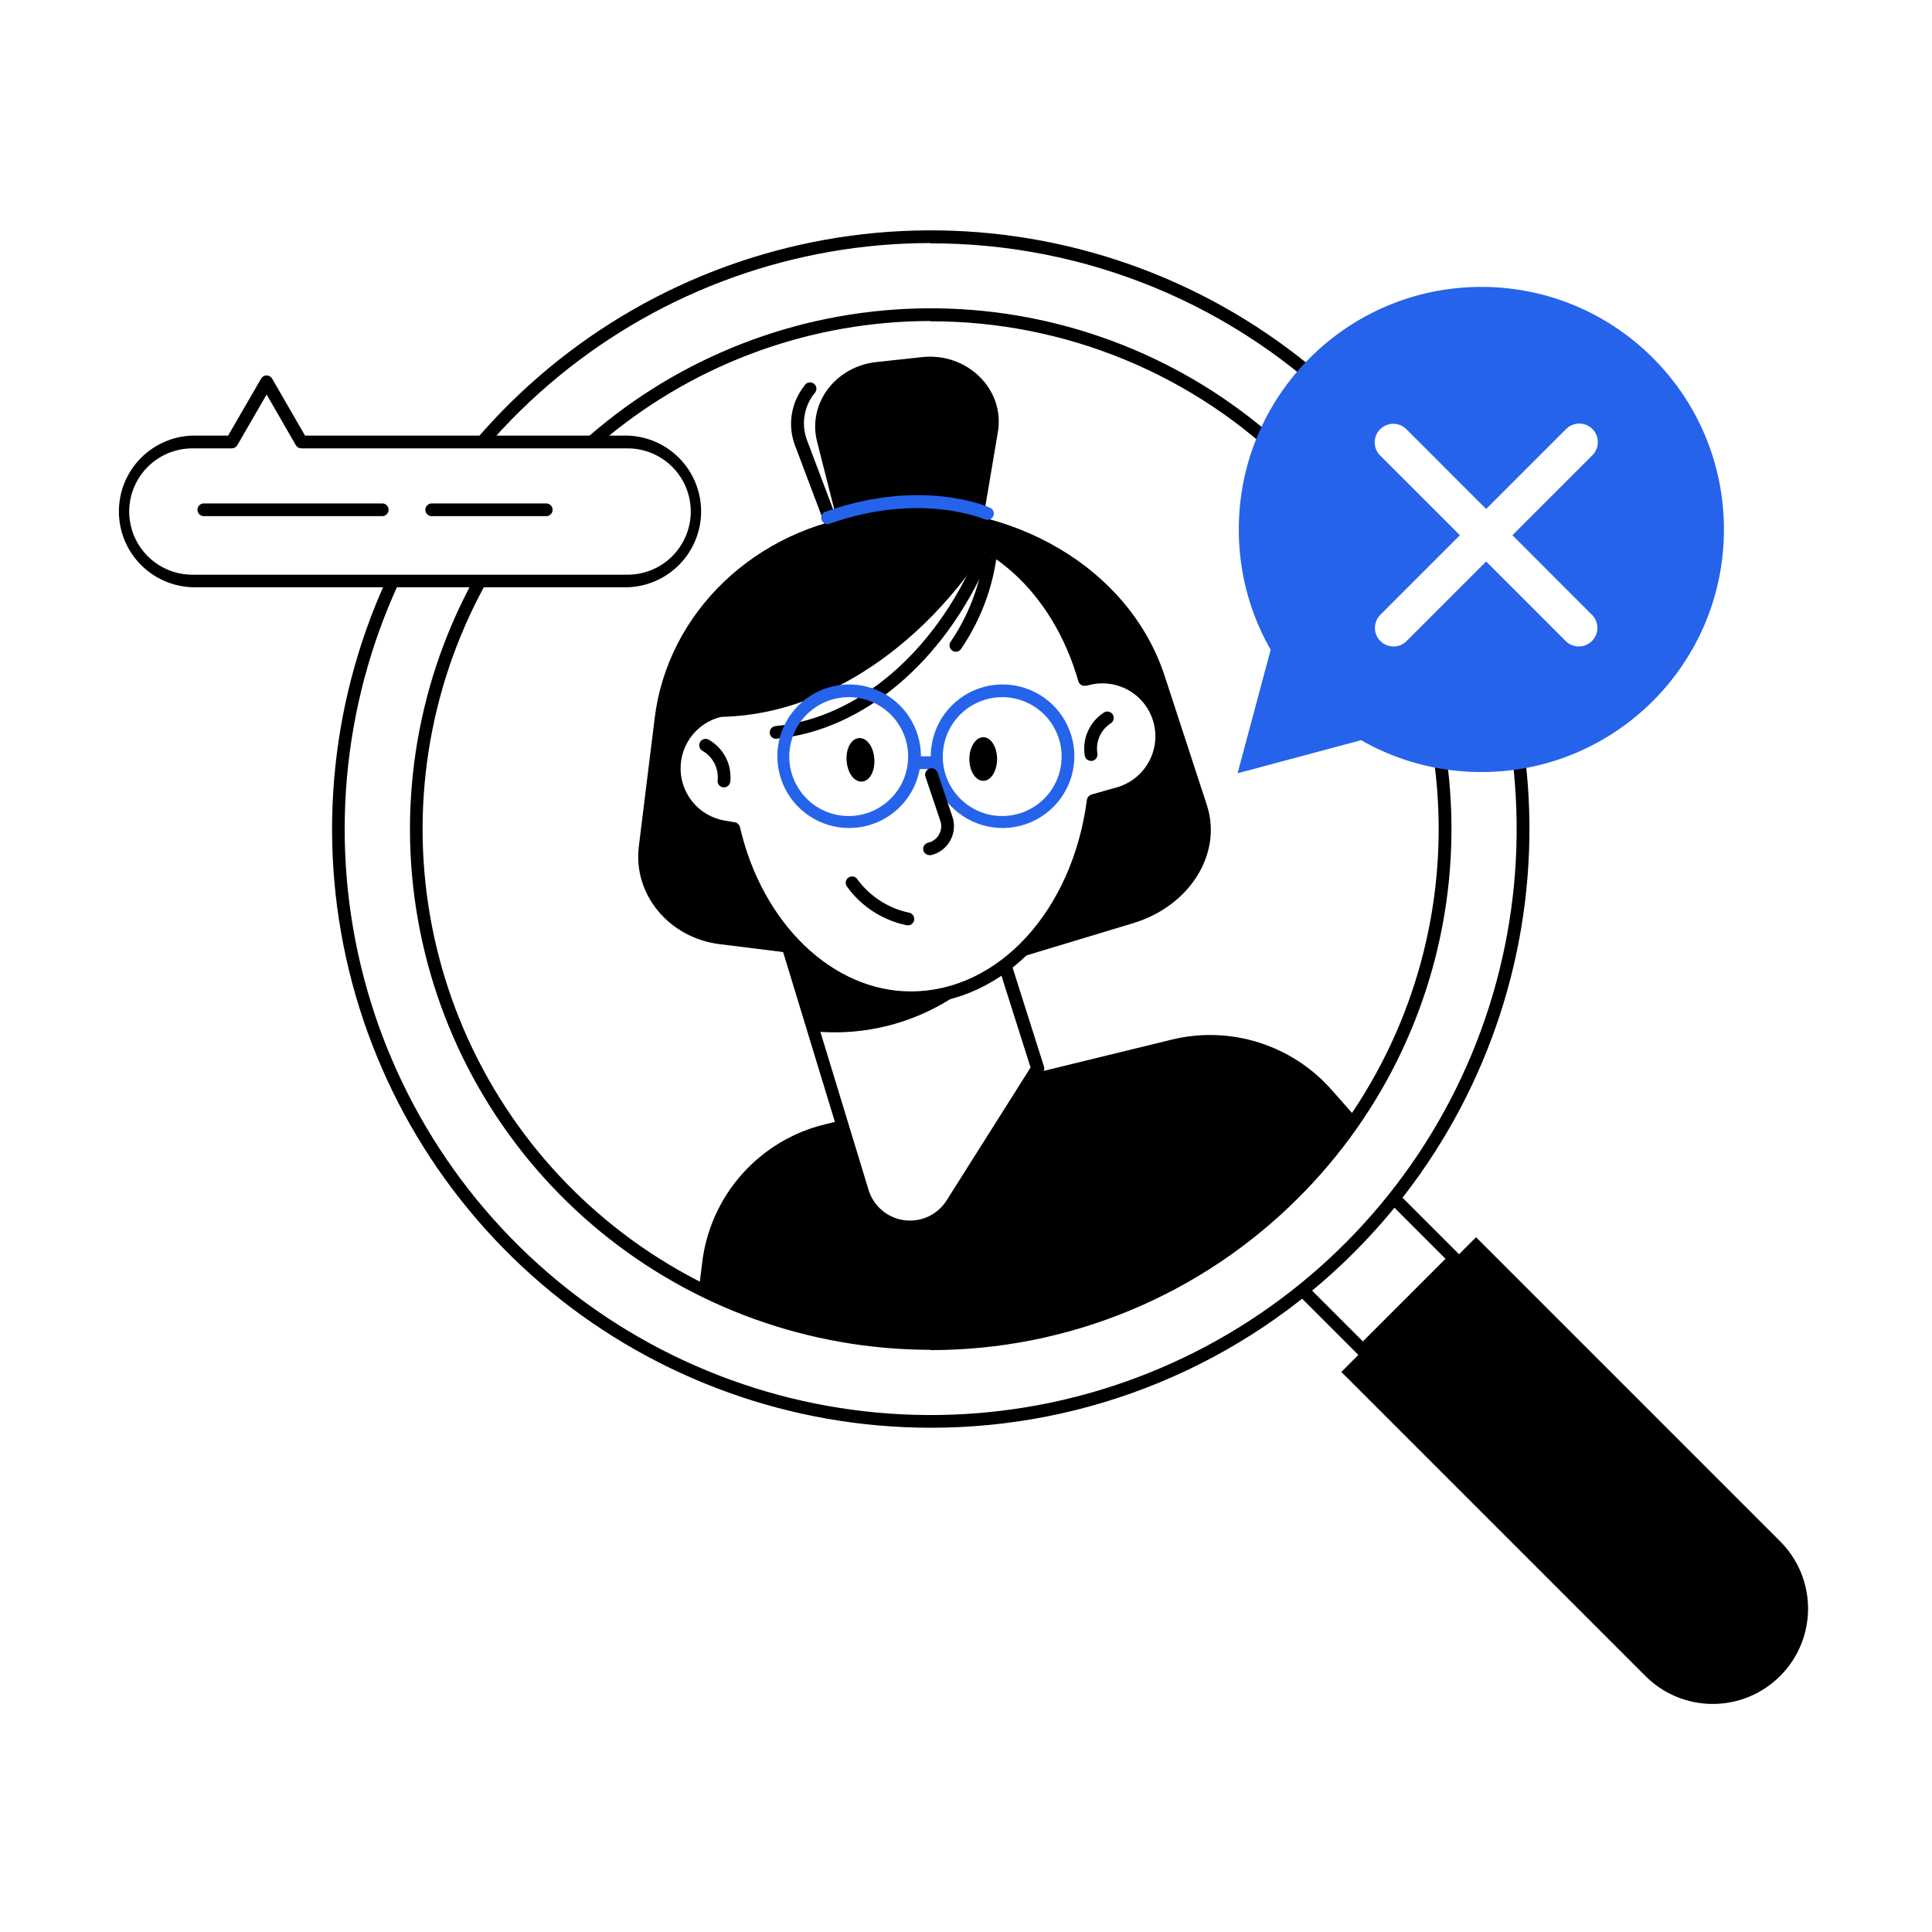 <svg width="128" height="128" viewBox="0 0 128 128" fill="none" xmlns="http://www.w3.org/2000/svg">
<rect width="128" height="128" fill="white"/>
<path d="M117.938 111.04C117.352 111.627 116.657 112.092 115.891 112.41C115.125 112.727 114.304 112.891 113.475 112.891C112.646 112.891 111.825 112.727 111.06 112.41C110.294 112.092 109.598 111.627 109.013 111.04L88.867 90.895L97.793 81.969L117.938 102.114C118.525 102.7 118.99 103.396 119.308 104.162C119.625 104.927 119.789 105.748 119.789 106.577C119.789 107.406 119.625 108.227 119.308 108.993C118.99 109.759 118.525 110.454 117.938 111.04Z" fill="black"/>
<path d="M90.267 77.298L84.192 83.372L90.295 89.475L96.369 83.4L90.267 77.298Z" fill="white"/>
<path d="M90.294 89.89C90.238 89.891 90.183 89.88 90.132 89.859C90.08 89.838 90.033 89.807 89.994 89.767L83.894 83.668C83.855 83.628 83.823 83.582 83.802 83.53C83.78 83.478 83.769 83.423 83.769 83.367C83.769 83.311 83.78 83.256 83.802 83.205C83.823 83.153 83.855 83.106 83.894 83.067L89.964 76.997C90.004 76.957 90.05 76.926 90.102 76.904C90.153 76.883 90.209 76.872 90.264 76.872C90.32 76.872 90.376 76.883 90.427 76.904C90.479 76.926 90.526 76.957 90.565 76.997L96.665 83.097C96.743 83.176 96.787 83.283 96.787 83.394C96.787 83.506 96.743 83.613 96.665 83.692L90.59 89.767C90.551 89.807 90.505 89.838 90.454 89.859C90.404 89.88 90.349 89.891 90.294 89.89ZM84.79 83.367L90.294 88.871L95.769 83.397L90.264 77.893L84.79 83.367Z" fill="black"/>
<path d="M33.871 27.185C28.381 32.676 24.642 39.672 23.127 47.288C21.613 54.904 22.39 62.798 25.362 69.972C28.334 77.145 33.366 83.277 39.823 87.591C46.279 91.905 53.87 94.207 61.635 94.207C69.4 94.207 76.99 91.905 83.447 87.591C89.903 83.277 94.936 77.145 97.907 69.972C100.879 62.798 101.657 54.904 100.142 47.288C98.628 39.672 94.889 32.676 89.398 27.185C85.753 23.539 81.424 20.647 76.66 18.673C71.897 16.7 66.791 15.684 61.635 15.684C56.478 15.684 51.373 16.7 46.609 18.673C41.845 20.647 37.517 23.539 33.871 27.185ZM85.746 79.055C80.977 83.824 74.901 87.072 68.287 88.388C61.673 89.704 54.817 89.029 48.586 86.449C42.355 83.868 37.029 79.498 33.282 73.89C29.536 68.283 27.536 61.69 27.536 54.946C27.536 48.202 29.536 41.61 33.282 36.002C37.029 30.395 42.355 26.025 48.586 23.444C54.817 20.864 61.673 20.189 68.287 21.505C74.901 22.821 80.977 26.069 85.746 30.838C92.139 37.232 95.73 45.904 95.73 54.946C95.73 63.989 92.139 72.66 85.746 79.055Z" fill="white"/>
<path d="M61.637 94.592C52.461 94.585 43.571 91.398 36.481 85.571C29.392 79.745 24.541 71.641 22.757 62.64C20.973 53.639 22.365 44.297 26.695 36.207C31.026 28.117 38.028 21.778 46.508 18.272C54.988 14.765 64.422 14.307 73.201 16.976C81.981 19.645 89.564 25.275 94.658 32.908C99.752 40.541 102.042 49.704 101.137 58.835C100.233 67.967 96.191 76.503 89.699 82.988C86.016 86.675 81.641 89.598 76.826 91.59C72.01 93.581 66.848 94.601 61.637 94.592ZM61.637 16.103C52.655 16.108 43.953 19.228 37.013 24.93C30.074 30.632 25.325 38.563 23.578 47.374C21.83 56.184 23.192 65.328 27.43 73.247C31.669 81.166 38.522 87.37 46.822 90.803C55.122 94.236 64.355 94.684 72.949 92.073C81.543 89.461 88.965 83.95 93.951 76.479C98.937 69.008 101.179 60.04 100.294 51.102C99.409 42.164 95.453 33.809 89.098 27.461C85.493 23.856 81.211 20.999 76.499 19.053C71.786 17.108 66.736 16.112 61.637 16.123V16.103ZM61.637 89.428C53.656 89.422 45.923 86.649 39.757 81.581C33.59 76.513 29.372 69.464 27.82 61.634C26.268 53.805 27.479 45.68 31.246 38.643C35.014 31.606 41.104 26.093 48.48 23.044C55.856 19.994 64.061 19.596 71.698 21.918C79.334 24.239 85.93 29.137 90.36 35.776C94.791 42.415 96.783 50.385 95.996 58.327C95.209 66.27 91.693 73.695 86.046 79.335C82.844 82.546 79.04 85.093 74.851 86.828C70.662 88.563 66.171 89.454 61.637 89.447V89.428ZM61.637 21.268C53.85 21.272 46.306 23.977 40.289 28.92C34.272 33.864 30.156 40.741 28.641 48.379C27.126 56.017 28.307 63.945 31.982 70.81C35.656 77.676 41.597 83.055 48.794 86.031C55.989 89.007 63.995 89.396 71.445 87.131C78.896 84.867 85.331 80.089 89.654 73.612C93.976 67.135 95.92 59.359 95.152 51.61C94.385 43.861 90.955 36.617 85.445 31.114C82.319 27.989 78.607 25.513 74.521 23.827C70.436 22.141 66.057 21.278 61.637 21.287V21.268Z" fill="black"/>
<path d="M61.653 88.837C67.197 88.837 72.656 87.475 77.549 84.869C82.443 82.264 86.621 78.495 89.715 73.895L88.238 72.222C86.943 70.748 85.269 69.657 83.398 69.068C81.526 68.478 79.53 68.413 77.624 68.879L54.633 74.496C52.514 75.014 50.603 76.166 49.154 77.797C47.706 79.428 46.788 81.463 46.525 83.628L46.333 85.179C51.079 87.591 56.329 88.845 61.653 88.837Z" fill="black"/>
<path d="M68.747 70.784L63.061 79.759C62.723 80.286 62.242 80.705 61.673 80.968C61.105 81.231 60.474 81.326 59.853 81.242C59.233 81.158 58.649 80.899 58.171 80.495C57.693 80.091 57.34 79.559 57.153 78.961L50.729 57.885L63.386 53.868L68.747 70.784Z" fill="white"/>
<path d="M60.312 81.713C60.148 81.713 59.983 81.701 59.82 81.679C59.114 81.588 58.45 81.295 57.907 80.835C57.364 80.374 56.967 79.766 56.763 79.084L50.339 58.008C50.307 57.902 50.319 57.788 50.37 57.69C50.421 57.591 50.509 57.517 50.614 57.482L63.271 53.469C63.377 53.435 63.492 53.444 63.591 53.494C63.689 53.547 63.762 53.635 63.798 53.74L69.164 70.656C69.184 70.714 69.19 70.775 69.183 70.836C69.175 70.896 69.154 70.954 69.12 71.005L63.453 79.98C63.122 80.514 62.659 80.954 62.109 81.257C61.559 81.56 60.941 81.718 60.312 81.713ZM51.244 58.161L57.546 78.838C57.706 79.363 58.015 79.831 58.433 80.186C58.852 80.541 59.364 80.769 59.908 80.842C60.452 80.915 61.006 80.83 61.503 80.598C62.001 80.366 62.421 79.996 62.715 79.532L68.278 70.725L63.099 54.4L51.244 58.161Z" fill="black"/>
<path d="M65.793 63.867L62.622 53.868L50.723 57.644L54.12 68.347C56.277 68.524 58.447 68.213 60.467 67.437C62.488 66.662 64.308 65.442 65.793 63.867Z" fill="black"/>
<path d="M60.717 33.684L57.522 34.073C50.073 34.983 44.23 40.556 43.373 47.586L42.324 56.079C41.935 59.254 44.318 62.134 47.676 62.553L60.569 64.157L60.717 33.684Z" fill="black"/>
<path d="M54.731 33.974L58.448 33.713C67.107 33.103 74.812 37.652 77.155 44.761L79.957 53.337C81.005 56.542 78.834 60.027 75.083 61.16L60.693 65.507L54.731 33.974Z" fill="black"/>
<path d="M56.015 37.597C55.93 37.598 55.846 37.572 55.776 37.524C55.705 37.475 55.652 37.407 55.621 37.327L52.668 29.504C52.422 28.85 52.35 28.143 52.459 27.453C52.568 26.763 52.853 26.113 53.288 25.565C53.315 25.51 53.355 25.462 53.403 25.424C53.451 25.385 53.507 25.358 53.567 25.343C53.626 25.329 53.689 25.328 53.749 25.34C53.809 25.352 53.866 25.377 53.916 25.413C53.966 25.449 54.007 25.496 54.037 25.55C54.067 25.604 54.084 25.663 54.089 25.725C54.093 25.786 54.084 25.848 54.062 25.905C54.04 25.963 54.006 26.015 53.962 26.058C53.616 26.489 53.388 27.004 53.302 27.55C53.215 28.097 53.273 28.657 53.47 29.174L56.424 36.997C56.444 37.048 56.453 37.103 56.452 37.158C56.45 37.213 56.438 37.267 56.416 37.318C56.393 37.368 56.361 37.413 56.321 37.451C56.281 37.489 56.234 37.519 56.182 37.538C56.131 37.569 56.074 37.589 56.015 37.597Z" fill="black"/>
<path d="M56.169 37.283L54.135 29.263C53.495 26.752 55.332 24.281 58.074 23.985L61.087 23.66C64.085 23.335 66.586 25.802 66.113 28.613L64.558 37.839L56.169 37.283Z" fill="black"/>
<path d="M76.846 47.665C76.547 46.667 75.865 45.827 74.949 45.331C74.032 44.834 72.957 44.721 71.957 45.017H71.893C70.165 39.03 65.665 34.762 60.388 34.762C54.544 34.762 49.66 39.985 48.43 46.976C47.53 47.018 46.672 47.366 45.999 47.964C45.325 48.561 44.876 49.371 44.727 50.26C44.558 51.288 44.803 52.342 45.41 53.19C46.016 54.038 46.934 54.611 47.962 54.784L48.637 54.897C50.138 61.376 54.83 66.107 60.388 66.107C66.458 66.107 71.499 60.46 72.469 53.046L74.197 52.554C75.196 52.255 76.035 51.573 76.531 50.657C77.028 49.74 77.141 48.665 76.846 47.665Z" fill="white"/>
<path d="M60.367 66.53C54.853 66.53 49.916 61.913 48.267 55.267L47.873 55.202C46.841 55.03 45.905 54.492 45.237 53.686C44.57 52.881 44.214 51.862 44.236 50.816C44.257 49.77 44.654 48.766 45.355 47.989C46.055 47.212 47.012 46.712 48.05 46.582C49.443 39.355 54.45 34.339 60.357 34.339C65.546 34.339 70.243 38.405 72.148 44.505C73.219 44.28 74.334 44.465 75.275 45.024C76.215 45.583 76.91 46.475 77.224 47.522C77.386 48.072 77.437 48.648 77.376 49.217C77.315 49.787 77.143 50.339 76.869 50.842C76.594 51.345 76.224 51.789 75.778 52.148C75.332 52.508 74.82 52.776 74.27 52.938L72.793 53.376C71.725 61.031 66.506 66.53 60.367 66.53ZM60.367 35.18C54.888 35.18 50.029 40.172 48.823 47.05C48.807 47.144 48.759 47.231 48.688 47.294C48.616 47.358 48.525 47.395 48.429 47.399C47.565 47.442 46.747 47.801 46.132 48.41C45.517 49.018 45.148 49.831 45.097 50.695C45.045 51.558 45.313 52.41 45.851 53.088C46.389 53.765 47.158 54.22 48.011 54.365L48.685 54.479C48.766 54.493 48.842 54.532 48.902 54.588C48.962 54.645 49.005 54.718 49.025 54.799C50.502 61.199 55.174 65.684 60.348 65.684C66.137 65.684 71.046 60.347 72.01 52.992C72.023 52.911 72.057 52.836 72.11 52.774C72.163 52.712 72.233 52.666 72.311 52.642L74.039 52.15C74.93 51.883 75.68 51.274 76.123 50.455C76.566 49.637 76.666 48.676 76.402 47.783C76.271 47.342 76.054 46.93 75.764 46.572C75.474 46.214 75.116 45.917 74.711 45.697C74.306 45.478 73.861 45.341 73.403 45.293C72.945 45.245 72.482 45.289 72.04 45.42H71.971C71.917 45.437 71.861 45.442 71.805 45.436C71.749 45.43 71.695 45.413 71.646 45.386C71.597 45.36 71.554 45.324 71.52 45.281C71.485 45.238 71.459 45.188 71.444 45.135C69.751 39.202 65.29 35.2 60.367 35.2V35.18Z" fill="black"/>
<path d="M65.758 35.682C64.119 34.568 62.187 33.965 60.205 33.95C54.194 33.95 49.162 39.626 47.897 47.242C47.504 47.258 47.117 47.337 46.75 47.478C53.819 47.823 61.032 43.264 65.758 35.682Z" fill="black"/>
<path d="M51.442 48.95C51.33 48.956 51.22 48.917 51.136 48.842C51.053 48.767 51.003 48.661 50.997 48.549C50.991 48.437 51.03 48.327 51.105 48.243C51.18 48.16 51.286 48.109 51.398 48.103C56.813 47.572 61.899 43.239 64.69 36.78C64.741 36.686 64.825 36.615 64.925 36.58C65.026 36.545 65.136 36.549 65.234 36.592C65.332 36.635 65.41 36.713 65.452 36.811C65.495 36.909 65.498 37.019 65.463 37.12C62.554 43.84 57.197 48.369 51.482 48.935L51.442 48.95Z" fill="black"/>
<path d="M63.327 43.18C63.24 43.181 63.156 43.153 63.086 43.101C63.041 43.07 63.002 43.03 62.972 42.983C62.942 42.937 62.922 42.885 62.912 42.83C62.903 42.776 62.904 42.72 62.916 42.666C62.928 42.612 62.951 42.561 62.983 42.516C64.329 40.54 65.125 38.24 65.287 35.855C65.287 35.797 65.3 35.739 65.324 35.686C65.347 35.633 65.382 35.586 65.425 35.547C65.468 35.507 65.519 35.477 65.573 35.459C65.629 35.44 65.687 35.433 65.745 35.438C65.802 35.442 65.859 35.459 65.91 35.486C65.961 35.514 66.006 35.551 66.042 35.597C66.078 35.643 66.105 35.695 66.119 35.751C66.134 35.807 66.137 35.866 66.129 35.924C65.954 38.459 65.104 40.902 63.667 42.998C63.629 43.054 63.579 43.099 63.52 43.131C63.46 43.163 63.395 43.18 63.327 43.18Z" fill="black"/>
<path d="M72.286 50.412C72.186 50.411 72.089 50.376 72.013 50.311C71.936 50.246 71.885 50.157 71.868 50.058C71.778 49.509 71.852 48.946 72.08 48.438C72.307 47.931 72.678 47.501 73.147 47.202C73.243 47.144 73.359 47.127 73.468 47.154C73.576 47.18 73.67 47.249 73.728 47.345C73.785 47.441 73.802 47.556 73.775 47.665C73.749 47.773 73.68 47.867 73.585 47.926C73.261 48.137 73.005 48.438 72.848 48.792C72.692 49.146 72.642 49.538 72.704 49.92C72.723 50.032 72.697 50.146 72.631 50.238C72.566 50.33 72.466 50.393 72.355 50.412H72.286Z" fill="black"/>
<path d="M47.966 52.165H47.912C47.855 52.158 47.8 52.139 47.751 52.11C47.701 52.081 47.658 52.043 47.624 51.997C47.59 51.951 47.566 51.898 47.553 51.843C47.539 51.787 47.538 51.729 47.548 51.673C47.582 51.286 47.504 50.898 47.324 50.555C47.143 50.212 46.867 49.928 46.528 49.738C46.434 49.681 46.365 49.59 46.337 49.484C46.309 49.377 46.323 49.264 46.377 49.168C46.431 49.072 46.52 49.001 46.625 48.969C46.731 48.938 46.844 48.949 46.942 48.999C47.428 49.272 47.823 49.68 48.08 50.174C48.336 50.669 48.442 51.227 48.384 51.781C48.375 51.886 48.326 51.983 48.249 52.054C48.172 52.125 48.071 52.164 47.966 52.165Z" fill="black"/>
<path d="M56.258 54.858C55.317 54.858 54.398 54.579 53.615 54.056C52.833 53.534 52.224 52.791 51.864 51.922C51.504 51.053 51.41 50.097 51.593 49.174C51.777 48.252 52.23 47.404 52.895 46.739C53.56 46.074 54.407 45.621 55.33 45.438C56.252 45.254 57.209 45.349 58.078 45.708C58.947 46.068 59.689 46.678 60.212 47.46C60.734 48.242 61.013 49.161 61.013 50.102C61.012 51.363 60.511 52.572 59.619 53.464C58.727 54.355 57.519 54.856 56.258 54.858ZM56.258 46.188C55.478 46.182 54.713 46.408 54.062 46.838C53.41 47.267 52.901 47.88 52.598 48.599C52.295 49.318 52.213 50.111 52.362 50.877C52.51 51.643 52.883 52.347 53.433 52.901C53.982 53.455 54.684 53.833 55.449 53.987C56.214 54.142 57.007 54.065 57.728 53.768C58.45 53.471 59.067 52.966 59.501 52.318C59.935 51.669 60.167 50.907 60.167 50.127C60.167 49.087 59.756 48.09 59.024 47.352C58.291 46.614 57.297 46.196 56.258 46.188Z" fill="#2563EB"/>
<path d="M66.423 54.858C65.483 54.858 64.563 54.579 63.781 54.056C62.999 53.534 62.389 52.791 62.029 51.922C61.669 51.053 61.575 50.097 61.759 49.174C61.942 48.252 62.395 47.404 63.06 46.739C63.725 46.074 64.573 45.621 65.495 45.438C66.418 45.254 67.374 45.349 68.243 45.708C69.112 46.068 69.855 46.678 70.377 47.46C70.9 48.242 71.179 49.161 71.179 50.102C71.178 51.363 70.676 52.572 69.784 53.464C68.893 54.355 67.684 54.856 66.423 54.858ZM66.423 46.188C65.643 46.183 64.879 46.41 64.228 46.84C63.578 47.27 63.069 47.883 62.767 48.602C62.465 49.322 62.384 50.114 62.533 50.88C62.682 51.645 63.055 52.349 63.605 52.903C64.155 53.456 64.856 53.834 65.621 53.988C66.386 54.142 67.179 54.065 67.9 53.768C68.621 53.47 69.238 52.965 69.671 52.317C70.105 51.669 70.337 50.907 70.337 50.127C70.337 49.086 69.925 48.088 69.192 47.35C68.459 46.613 67.463 46.195 66.423 46.188Z" fill="#2563EB"/>
<path d="M61.756 50.954H60.87C60.757 50.954 60.65 50.909 60.57 50.83C60.491 50.75 60.446 50.643 60.446 50.53C60.446 50.418 60.491 50.31 60.57 50.231C60.65 50.152 60.757 50.107 60.87 50.107H61.756C61.868 50.107 61.976 50.152 62.055 50.231C62.135 50.31 62.179 50.418 62.179 50.53C62.179 50.643 62.135 50.75 62.055 50.83C61.976 50.909 61.868 50.954 61.756 50.954Z" fill="#2563EB"/>
<path d="M56.09 50.402C56.144 51.2 56.583 51.815 57.109 51.781C57.636 51.746 57.981 51.072 57.926 50.274C57.872 49.477 57.434 48.861 56.907 48.901C56.381 48.94 56.036 49.61 56.09 50.402Z" fill="black"/>
<path d="M64.223 50.284C64.223 51.082 64.632 51.732 65.144 51.732C65.656 51.732 66.059 51.082 66.059 50.284C66.059 49.487 65.651 48.842 65.144 48.842C64.637 48.842 64.223 49.506 64.223 50.284Z" fill="black"/>
<path d="M60.146 61.297H60.057C58.472 60.967 57.068 60.058 56.118 58.747C56.083 58.701 56.057 58.647 56.043 58.591C56.029 58.534 56.027 58.475 56.037 58.417C56.047 58.359 56.069 58.304 56.101 58.255C56.133 58.207 56.175 58.165 56.224 58.133C56.274 58.102 56.329 58.08 56.386 58.071C56.444 58.062 56.503 58.064 56.56 58.079C56.617 58.094 56.67 58.12 56.716 58.156C56.762 58.192 56.8 58.238 56.827 58.289C57.66 59.408 58.874 60.184 60.239 60.47C60.341 60.492 60.431 60.552 60.492 60.636C60.553 60.721 60.58 60.825 60.569 60.928C60.559 61.032 60.51 61.128 60.432 61.198C60.355 61.268 60.255 61.307 60.15 61.307L60.146 61.297Z" fill="black"/>
<path d="M61.584 56.655C61.487 56.655 61.394 56.622 61.319 56.562C61.244 56.502 61.191 56.419 61.17 56.325C61.148 56.217 61.169 56.105 61.229 56.013C61.289 55.921 61.383 55.856 61.49 55.833C61.642 55.797 61.785 55.731 61.91 55.636C62.035 55.542 62.138 55.423 62.214 55.286C62.291 55.15 62.339 54.998 62.353 54.842C62.368 54.686 62.349 54.529 62.297 54.38L61.313 51.456C61.277 51.349 61.285 51.233 61.334 51.133C61.384 51.032 61.472 50.955 61.579 50.919C61.685 50.883 61.801 50.891 61.902 50.941C62.003 50.991 62.079 51.079 62.115 51.185L63.1 54.109C63.187 54.37 63.219 54.645 63.194 54.918C63.169 55.191 63.087 55.456 62.954 55.696C62.82 55.935 62.638 56.144 62.419 56.309C62.2 56.475 61.949 56.592 61.682 56.655H61.584Z" fill="black"/>
<path d="M54.829 34.722C54.742 34.722 54.657 34.694 54.586 34.644C54.515 34.594 54.461 34.524 54.431 34.442C54.412 34.39 54.404 34.335 54.406 34.279C54.409 34.224 54.423 34.17 54.447 34.12C54.471 34.07 54.504 34.026 54.545 33.989C54.586 33.952 54.634 33.923 54.687 33.905C61.047 31.641 65.414 33.556 65.596 33.639C65.646 33.662 65.692 33.694 65.73 33.734C65.768 33.775 65.797 33.822 65.817 33.874C65.837 33.925 65.846 33.98 65.845 34.036C65.843 34.091 65.83 34.145 65.808 34.196C65.785 34.246 65.753 34.292 65.713 34.33C65.672 34.367 65.625 34.397 65.573 34.417C65.522 34.436 65.467 34.446 65.411 34.444C65.356 34.442 65.302 34.43 65.251 34.407C65.207 34.407 60.993 32.556 54.972 34.698C54.926 34.716 54.878 34.724 54.829 34.722Z" fill="#2563EB"/>
<path d="M98.144 51.15C107.02 51.15 114.215 43.955 114.215 35.079C114.215 26.203 107.02 19.008 98.144 19.008C89.269 19.008 82.073 26.203 82.073 35.079C82.073 43.955 89.269 51.15 98.144 51.15Z" fill="#2563EB"/>
<path d="M81.994 51.23L84.171 43.1L86.348 34.963L92.308 40.916L98.261 46.876L90.124 49.053L81.994 51.23Z" fill="#2563EB"/>
<path d="M41.581 29.282H19.968L19.318 28.16L17.664 25.295L16.01 28.16L15.36 29.282H12.746C12.129 29.262 11.514 29.366 10.939 29.588C10.363 29.811 9.838 30.146 9.394 30.575C8.951 31.005 8.598 31.518 8.357 32.087C8.117 32.655 7.992 33.266 7.992 33.883C7.992 34.5 8.117 35.111 8.357 35.679C8.598 36.247 8.951 36.761 9.394 37.191C9.838 37.62 10.363 37.956 10.939 38.178C11.514 38.4 12.129 38.504 12.746 38.484H41.581C42.775 38.445 43.907 37.943 44.737 37.084C45.568 36.226 46.033 35.078 46.033 33.883C46.033 32.688 45.568 31.54 44.737 30.682C43.907 29.823 42.775 29.322 41.581 29.282Z" fill="white"/>
<path d="M41.581 38.907H12.746C11.441 38.866 10.203 38.319 9.294 37.381C8.385 36.444 7.877 35.189 7.877 33.883C7.877 32.577 8.385 31.323 9.294 30.385C10.203 29.447 11.441 28.9 12.746 28.859H15.114L17.3 25.083C17.336 25.018 17.389 24.965 17.453 24.927C17.517 24.89 17.59 24.871 17.664 24.871C17.738 24.871 17.811 24.891 17.875 24.928C17.939 24.965 17.992 25.019 18.028 25.083L20.209 28.859H41.581C42.886 28.9 44.124 29.447 45.033 30.385C45.941 31.323 46.45 32.577 46.45 33.883C46.45 35.189 45.941 36.444 45.033 37.381C44.124 38.319 42.886 38.866 41.581 38.907ZM12.746 29.706C11.636 29.706 10.572 30.147 9.787 30.932C9.002 31.716 8.561 32.781 8.561 33.891C8.561 35 9.002 36.065 9.787 36.849C10.572 37.634 11.636 38.075 12.746 38.075H41.581C42.69 38.075 43.755 37.634 44.539 36.849C45.324 36.065 45.765 35 45.765 33.891C45.765 32.781 45.324 31.716 44.539 30.932C43.755 30.147 42.69 29.706 41.581 29.706H19.968C19.894 29.705 19.821 29.685 19.756 29.648C19.691 29.611 19.638 29.558 19.599 29.494L17.664 26.137L15.725 29.494C15.688 29.558 15.634 29.611 15.57 29.649C15.507 29.686 15.434 29.706 15.36 29.706H12.746Z" fill="black"/>
<path d="M25.276 34.196H13.461C13.357 34.184 13.261 34.135 13.191 34.058C13.121 33.98 13.083 33.879 13.083 33.775C13.083 33.67 13.121 33.57 13.191 33.492C13.261 33.414 13.357 33.365 13.461 33.354H25.276C25.335 33.347 25.395 33.354 25.451 33.372C25.508 33.39 25.56 33.42 25.604 33.46C25.649 33.499 25.684 33.548 25.708 33.602C25.732 33.657 25.745 33.715 25.745 33.775C25.745 33.834 25.732 33.893 25.708 33.947C25.684 34.002 25.649 34.05 25.604 34.09C25.56 34.13 25.508 34.16 25.451 34.178C25.395 34.196 25.335 34.202 25.276 34.196Z" fill="black"/>
<path d="M36.234 34.196H28.648C28.589 34.202 28.529 34.196 28.472 34.178C28.416 34.16 28.364 34.13 28.32 34.09C28.275 34.05 28.24 34.002 28.216 33.947C28.192 33.893 28.179 33.834 28.179 33.775C28.179 33.715 28.192 33.657 28.216 33.602C28.24 33.548 28.275 33.499 28.32 33.46C28.364 33.42 28.416 33.39 28.472 33.372C28.529 33.354 28.589 33.347 28.648 33.354H36.234C36.338 33.365 36.434 33.414 36.504 33.492C36.574 33.57 36.612 33.67 36.612 33.775C36.612 33.879 36.574 33.98 36.504 34.058C36.434 34.135 36.338 34.184 36.234 34.196Z" fill="black"/>
<path fill-rule="evenodd" clip-rule="evenodd" d="M91.437 28.437C91.668 28.206 91.981 28.077 92.308 28.077C92.634 28.077 92.947 28.206 93.178 28.437L98.461 33.721L103.745 28.437C103.859 28.32 103.994 28.226 104.145 28.161C104.295 28.097 104.456 28.063 104.62 28.062C104.783 28.06 104.945 28.091 105.096 28.153C105.248 28.215 105.385 28.306 105.501 28.422C105.616 28.538 105.708 28.675 105.769 28.826C105.831 28.977 105.862 29.14 105.861 29.303C105.86 29.466 105.826 29.628 105.761 29.778C105.697 29.928 105.603 30.064 105.485 30.178L100.202 35.461L105.485 40.745C105.71 40.977 105.834 41.288 105.831 41.611C105.828 41.933 105.699 42.242 105.47 42.47C105.242 42.699 104.933 42.828 104.611 42.831C104.288 42.834 103.977 42.709 103.745 42.485L98.461 37.202L93.178 42.485C92.945 42.709 92.635 42.834 92.312 42.831C91.989 42.828 91.68 42.699 91.452 42.47C91.224 42.242 91.095 41.933 91.092 41.611C91.089 41.288 91.213 40.977 91.437 40.745L96.721 35.461L91.437 30.178C91.207 29.947 91.077 29.634 91.077 29.307C91.077 28.981 91.207 28.668 91.437 28.437Z" fill="white"/>
</svg>
